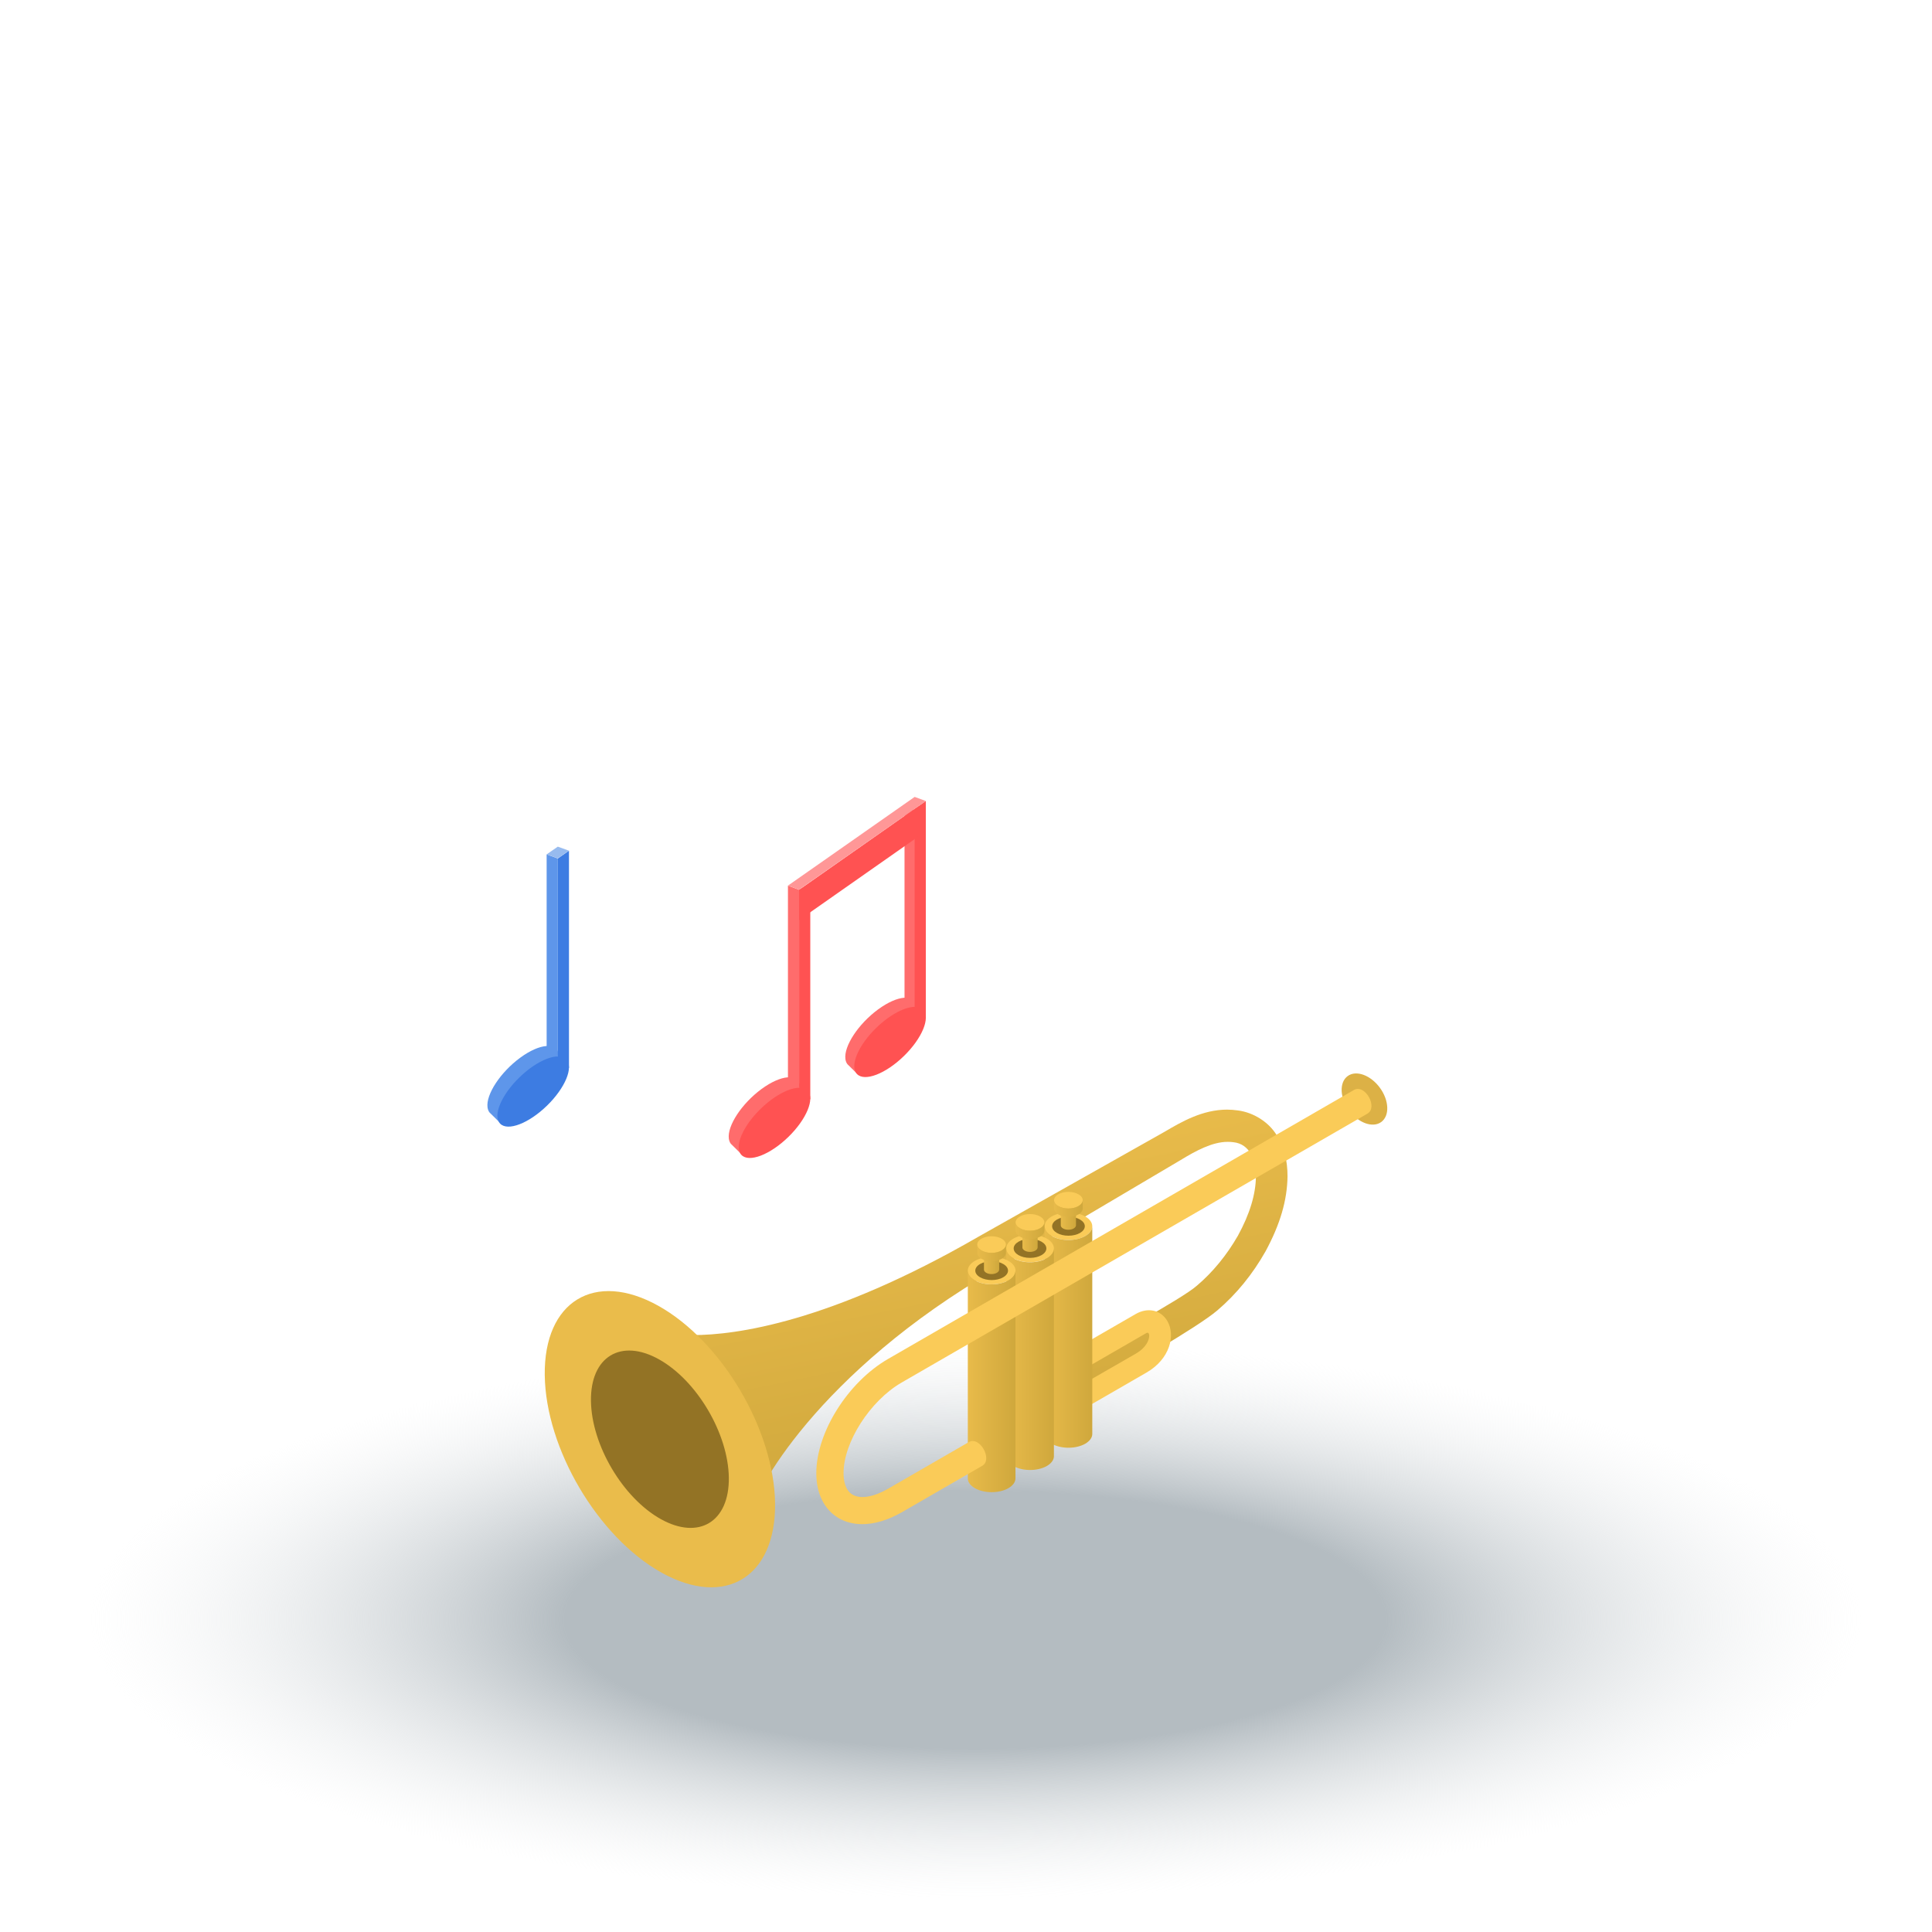 <?xml version="1.0" encoding="utf-8"?>
<!-- Generator: Adobe Illustrator 25.4.1, SVG Export Plug-In . SVG Version: 6.00 Build 0)  -->
<svg version="1.1" id="Layer_1" xmlns="http://www.w3.org/2000/svg" xmlns:xlink="http://www.w3.org/1999/xlink" x="0px" y="0px"
	 viewBox="0 0 50 50" style="enable-background:new 0 0 50 50;" xml:space="preserve">
<style type="text/css">
	.st0{display:none;}
	.st1{display:inline;}
	.st2{fill:#344593;}
	.st3{fill:#3E54A3;}
	.st4{fill:#2E4490;}
	.st5{fill:#122571;}
	.st6{opacity:0.5;fill:#031F60;enable-background:new    ;}
	.st7{fill:#BBDFFF;}
	.st8{fill:#FDB724;}
	.st9{fill:#E7478D;}
	.st10{fill:#BF2878;}
	.st11{fill:#27DEBF;}
	.st12{fill:#1BBC9D;}
	.st13{fill:#A33D64;}
	.st14{fill:#82294D;}
	.st15{fill:#0A4A80;}
	.st16{fill:#F1FCFF;}
	.st17{fill:#D6E6FF;}
	.st18{fill:#CEF3FF;}
	.st19{fill:#606060;}
	.st20{enable-background:new    ;}
	.st21{fill:#F19729;}
	.st22{fill:#FCB040;}
	.st23{fill:#FFCB49;}
	.st24{fill:#2E5677;}
	.st25{fill:#FF51CE;}
	.st26{fill:#EDE6A0;}
	.st27{fill:#FFF7B0;}
	.st28{fill:url(#SVGID_1_);}
	.st29{fill:url(#SVGID_00000078763509015923968210000007239305801143282841_);}
	.st30{fill:#DCB146;}
	.st31{fill:url(#SVGID_00000170958165260697936400000004910149623896338093_);}
	.st32{fill:#EABC4B;}
	.st33{fill:#937325;}
	.st34{fill:#FACB58;}
	.st35{fill:url(#Cylinder_body_00000013882014435628031720000000358910105394076064_);}
	.st36{fill:url(#Cylinder_body_00000121252603062302123260000001918090481365713563_);}
	.st37{fill:url(#Cylinder_body_00000032650700142540285490000001500830899710817667_);}
	.st38{fill:url(#Cylinder_body_00000042013939706801445620000003450773983054009020_);}
	.st39{fill:url(#Cylinder_body_00000168830473801669941900000011653139904685847706_);}
	.st40{fill:url(#Cylinder_body_00000174590118674009116930000008269356502054196126_);}
	.st41{fill:url(#Cylinder_body_00000130609762254069503760000007479048170342864303_);}
	.st42{fill:url(#Cylinder_body_00000021814356608426174450000007841528267036216964_);}
	.st43{fill:url(#Cylinder_body_00000099646116710018683060000001444599606777729429_);}
	.st44{fill:#FF6C6C;}
	.st45{fill:#FF5252;}
	.st46{fill:#FF9797;}
	.st47{fill:#5E96EA;}
	.st48{fill:#3D7CE2;}
	.st49{fill:#97BBEF;}
</style>
<g id="Example" class="st0">
	<g class="st1">
		<g id="XMLID_4903_">
			<path id="XMLID_4905_" class="st2" d="M45.3,33.2v-4.6l0,0c0-0.9-0.6-1.8-1.7-2.4c-2.3-1.3-6-1.3-8.4,0c-1.2,0.7-1.7,1.6-1.7,2.4
				l0,0v4.5c0,0.9,0.6,1.8,1.7,2.4c2.3,1.3,6,1.3,8.4,0C44.8,34.9,45.3,34.1,45.3,33.2L45.3,33.2L45.3,33.2L45.3,33.2z"/>
			<path id="XMLID_4904_" class="st2" d="M45.3,33.2v-4.6l0,0c0-0.9-0.6-1.8-1.7-2.4c-2.3-1.3-6-1.3-8.4,0c-1.2,0.7-1.7,1.6-1.7,2.4
				l0,0v4.5c0,0.9,0.6,1.8,1.7,2.4c2.3,1.3,6,1.3,8.4,0C44.8,34.9,45.3,34.1,45.3,33.2L45.3,33.2L45.3,33.2L45.3,33.2z"/>
		</g>
		<polygon id="XMLID_4900_" class="st3" points="39.4,23 29.7,28.6 39.4,34.2 49.2,28.6 		"/>
		<path id="XMLID_4899_" class="st4" d="M44.3,31.4l-4.8-2.7c-0.1,0-0.2,0-0.2,0.1s0,0.2,0.1,0.2l4.6,2.6L44.3,31.4z"/>
		<polygon id="XMLID_4896_" class="st5" points="29.7,28.6 29.7,29 39.4,34.6 39.4,34.2 		"/>
		<polygon id="XMLID_4883_" class="st4" points="49.2,28.6 49.2,29 39.4,34.6 39.4,34.2 		"/>
		<polygon id="XMLID_4876_" class="st6" points="33.5,31.2 39.4,35.2 45.3,31.2 39.4,34.6 		"/>
		<g id="XMLID_4823_">
			<path id="XMLID_4835_" class="st7" d="M44.7,36.2c-0.1,0-0.2-0.1-0.2-0.2v-4c0-0.2-0.1-0.4-0.3-0.4l-4.9-2.8
				c-0.1,0-0.1-0.2-0.1-0.2c0-0.1,0.2-0.1,0.2-0.1l4.9,2.8c0.3,0.2,0.4,0.4,0.4,0.7v4C44.8,36.1,44.7,36.2,44.7,36.2z"/>
		</g>
		<path class="st8" d="M45.3,39.3L45,36.6c0.1-0.1,0.1-0.2,0-0.2l0,0l0,0l0,0v-0.1l0,0l0,0l0,0c0-0.2-0.2-0.4-0.4-0.4c0,0,0,0-0.1,0
			l0,0l0,0c0,0,0,0-0.1,0c0,0,0,0-0.1,0c0,0,0,0-0.1,0c0,0,0,0,0,0.1l0,0v0.1c0,0.1,0,0.2,0.1,0.3l0,0c-0.1,0.1,0,0.2,0,0.2L44,39.3
			c0,0.1,0.1,0.2,0.3,0.3l0,0h0.1l0,0c0.1,0,0.2,0.1,0.3,0.1l0,0l0,0l0,0l0,0l0,0c0.1,0,0.2,0,0.3-0.1l0,0h0.1l0,0
			C45.3,39.5,45.3,39.4,45.3,39.3z"/>
	</g>
	<g id="XMLID_3738_" class="st1">
		<path id="XMLID_4404_" class="st9" d="M12.4,36.1c1.1-0.8,1.8-2.7,1.7-4c-0.1-1.4-1.2-2-1.7-2.3l0,0c-1.1-0.6-2.8-0.6-3.9,0l0,0
			C8,30.1,7,30.7,6.8,32.1c-0.1,1.3,0.6,3.2,1.7,4l0,0c0.1,0,0.1,0.1,0.2,0.1c1,0.6,2.6,0.6,3.6,0l0,0
			C12.3,36.2,12.4,36.1,12.4,36.1L12.4,36.1z"/>
		<path id="XMLID_4395_" class="st10" d="M9.9,30.8c-0.3,0.2-0.3,0.4,0,0.6s0.8,0.2,1.1,0s0.3-0.4,0-0.6
			C10.7,30.6,10.2,30.6,9.9,30.8z"/>
		<g id="XMLID_4426_">
			<path id="XMLID_2198_" class="st11" d="M10.5,31.2c0,0-0.9,0-1.4-0.7s0-1.9,0-1.9s1.1,0.1,1.7,1C11.2,30.4,10.5,31.2,10.5,31.2z"
				/>
			<path id="XMLID_4431_" class="st12" d="M9,30.5c0.5,0.7,1.4,0.7,1.4,0.7C10.3,29.6,9,28.6,9,28.6S8.5,29.8,9,30.5z"/>
		</g>
		<path id="XMLID_4403_" class="st13" d="M10.5,31.2c0,0,0-1.3,0.7-1.9s1.2-0.6,1.2-0.6c0.4,0,0.9,0.4,0.7,0.4c0,0-0.9,0-1.5,0.5
			s-0.9,1.5-0.9,1.6c0,0,0,0.1-0.1,0.1C10.5,31.3,10.5,31.2,10.5,31.2z"/>
		<path id="XMLID_4496_" class="st14" d="M12.4,28.7c-0.1,0-0.1,0.1,0.2,0.3c0.2,0.1,0.4,0.2,0.5,0.2l0,0
			C13.3,29,12.8,28.7,12.4,28.7z"/>
	</g>
	<g class="st1">
		<g>
			<path class="st15" d="M26,28.8L26,28.8c-1,0.6-1.9,1-2.8,1.2l0,0c0,0,0,0-0.1,0l-0.5,0.2h-0.1c-0.1,0-0.2,0.1-0.3,0.1h-0.1
				c-0.1,0-0.2,0.1-0.2,0.1h-0.1c-0.5,0.2-0.9,0.4-1.4,0.7c-0.1,0.1-0.2,0.1-0.3,0.2L20,31.4c-0.4,0.3-2,1.5-2.9,2.5l-0.6,0.6
				L16,34.6c-1,0.2-2,0.5-3,1.1c-0.1,0.1-0.2,0.1-0.3,0.2c-0.3,0.2-0.5,0.3-0.8,0.5l0,0l-0.1,0.1c-0.1,0.1-0.2,0.1-0.3,0.2l0,0l0,0
				c-0.4,0.3-0.9,0.7-1.3,1.1c-0.1,0.1-0.2,0.2-0.3,0.3c-0.3,0.3-0.7,0.6-1,0.9H8.8c-0.3,0.3-0.7,0.5-1,0.8
				c-0.2,0.2-0.5,0.3-0.7,0.5H7l13.7,8.3h0.1c0.8-0.5,1.7-1.2,2.5-1.9c0.5-0.5,1.1-0.9,1.7-1.4c1.2-0.9,2.3-1.5,3.2-1.8
				c0.7-0.3,1.4-0.5,2.1-0.6l0.5-0.6c0.7-0.7,1.5-1.3,2.4-1.8c1.5-1,3.2-1.8,4.9-2.5c0.6-0.2,1.2-0.5,1.6-0.7l0.2-0.1L26,28.8z"/>
			<g>
				<g>
					<g>
						<path class="st16" d="M39.1,36.7c-0.5,0.3-0.7,0.4-1.2,0.6c-0.3,0.1-0.5,0.2-0.8,0.3c-0.2,0.1-0.3,0.1-0.5,0.1
							c-0.7,0.2-1.4,0.4-2,0.8c-0.2,0.1-0.4,0.2-0.6,0.3c-1.3,0.8-2.6,2-3.9,3.5l-2.5-1.5l-11-6.7c1.3-1.5,2.6-2.7,3.9-3.5
							c0.2-0.1,0.4-0.2,0.6-0.3c0.7-0.4,1.4-0.6,2-0.8c0.2,0,0.3-0.1,0.5-0.1c0.3-0.1,0.5-0.2,0.8-0.3c0.5-0.2,0.7-0.3,1.2-0.6
							L39.1,36.7z"/>
						<g>
							<path class="st16" d="M30.1,42.3c-1.3,0.1-2.6,0.5-3.9,1.3c-0.2,0.1-0.4,0.2-0.6,0.4c-0.7,0.5-1.4,1-2,1.7
								c-0.2,0.2-0.3,0.3-0.5,0.4c-0.3,0.3-0.6,0.5-0.9,0.7c-0.5,0.4-0.8,0.6-1.3,0.9L7.5,39.5C8,39.2,8.3,39,8.8,38.6
								c0.3-0.2,0.6-0.5,0.9-0.7c0.2-0.1,0.3-0.3,0.5-0.4c0.7-0.6,1.4-1.2,2-1.7c0.2-0.1,0.4-0.3,0.6-0.4c1.3-0.8,2.6-1.2,3.9-1.3
								l11,6.7L30.1,42.3z"/>
						</g>
					</g>
					<polygon class="st17" points="7.5,39.5 7.3,40.3 20.7,48.5 20.9,47.7 					"/>
					<path class="st18" d="M39.4,37.1c-0.9,0.6-1.8,1-2.7,1.2c0,0,0,0-0.1,0s-0.2,0-0.3,0.1c-0.1,0-0.2,0.1-0.3,0.1
						s-0.2,0.1-0.3,0.1c-0.6,0.2-1.2,0.5-1.8,0.9c-0.1,0.1-0.2,0.1-0.3,0.2c-1,0.7-2,1.5-3,2.5L30,42.8l-0.6,0.1c-1,0.2-2,0.5-3,1.1
						c-0.1,0.1-0.2,0.1-0.3,0.2c-0.3,0.2-0.5,0.3-0.8,0.5c-0.6,0.4-1.1,0.9-1.7,1.4c-0.1,0.1-0.2,0.2-0.3,0.3
						c-0.9,0.9-1.8,1.6-2.7,2.2l0.2-0.8c0.5-0.3,0.8-0.5,1.3-0.9c0.3-0.2,0.6-0.5,0.9-0.7c0.2-0.1,0.3-0.3,0.5-0.4
						c0.7-0.6,1.4-1.2,2-1.7c0.2-0.1,0.4-0.3,0.6-0.4c1.3-0.8,2.6-1.2,3.9-1.3c1.3-1.5,2.6-2.7,3.9-3.5c0.2-0.1,0.4-0.2,0.6-0.3
						c0.7-0.4,1.4-0.6,2-0.8c0.2,0,0.3-0.1,0.5-0.1c0.3-0.1,0.5-0.2,0.8-0.3c0.5-0.2,0.7-0.3,1.2-0.6L39.4,37.1z"/>
				</g>
			</g>
			<g>
				<path class="st19" d="M17.8,34.6C17.9,34.6,17.9,34.6,17.8,34.6c1.2-1.4,2.5-2.5,3.7-3.2c0.2-0.1,0.4-0.2,0.5-0.3
					c0.7-0.3,1.3-0.6,2-0.8c0.2,0,0.3-0.1,0.5-0.1c0.3-0.1,0.5-0.2,0.8-0.3c0.4-0.2,0.7-0.3,1.1-0.5c0,0,0,0,0-0.1s0,0-0.1,0
					c-0.4,0.2-0.6,0.3-1,0.5c-0.3,0.1-0.5,0.2-0.8,0.3c-0.2,0.1-0.3,0.1-0.5,0.1c-0.7,0.2-1.3,0.4-2,0.8c-0.2,0.1-0.4,0.2-0.6,0.3
					C20.3,32.1,19,33.2,17.8,34.6C17.8,34.5,17.8,34.6,17.8,34.6L17.8,34.6z"/>
				<path class="st19" d="M25.4,30.6c-0.2,0.1-0.3,0.1-0.5,0.1c-0.7,0.2-1.3,0.4-2,0.8c-0.2,0.1-0.4,0.2-0.6,0.3
					c-1.2,0.7-2.5,1.8-3.7,3.2v0.1l0,0l0,0c1.2-1.4,2.5-2.5,3.7-3.2c0.2-0.1,0.4-0.2,0.6-0.3c0.7-0.4,1.3-0.6,2-0.8
					C25.1,30.8,25.3,30.7,25.4,30.6c0.3,0,0.6-0.1,0.8-0.2c0.4-0.2,0.6-0.3,1-0.5c0,0,0,0,0-0.1c0,0,0,0-0.1,0
					c-0.4,0.2-0.6,0.3-1,0.5C25.9,30.4,25.7,30.5,25.4,30.6z"/>
				<path class="st19" d="M26.2,31.1c-0.2,0.1-0.3,0.1-0.5,0.1c-0.7,0.2-1.3,0.4-2,0.8c-0.2,0.1-0.4,0.2-0.6,0.3
					c-1.2,0.7-2.5,1.8-3.7,3.2v0.1l0,0l0,0c1.2-1.4,2.5-2.5,3.7-3.2c0.2-0.1,0.4-0.2,0.6-0.3c0.7-0.4,1.4-0.6,2-0.8
					C25.9,31.3,26.1,31.2,26.2,31.1c0.3,0,0.6-0.1,0.8-0.2c0.4-0.2,0.6-0.3,1-0.5c0,0,0,0,0-0.1c0,0,0,0-0.1,0
					c-0.4,0.2-0.6,0.3-1,0.5C26.8,30.9,26.5,31,26.2,31.1z"/>
				<path class="st19" d="M27.1,31.5c-0.2,0.1-0.3,0.1-0.5,0.1c-0.7,0.2-1.3,0.4-2,0.8c-0.2,0.1-0.4,0.2-0.6,0.3
					c-1.2,0.7-2.5,1.8-3.7,3.2V36l0,0l0,0c1.2-1.4,2.5-2.5,3.7-3.2c0.2-0.1,0.4-0.2,0.6-0.3c0.7-0.4,1.4-0.6,2-0.8
					C26.7,31.7,26.9,31.7,27.1,31.5c0.3,0,0.6-0.1,0.8-0.2c0.4-0.2,0.6-0.3,1-0.5c0,0,0,0,0-0.1c0,0,0,0-0.1,0
					c-0.4,0.2-0.6,0.3-1,0.5C27.6,31.4,27.3,31.5,27.1,31.5z"/>
				<path class="st19" d="M27.9,32c-0.2,0.1-0.3,0.1-0.5,0.1c-0.7,0.2-1.4,0.4-2,0.8c-0.2,0.1-0.4,0.2-0.6,0.3
					c-1.2,0.7-2.5,1.9-3.7,3.2v0.1l0,0l0,0c1.2-1.4,2.5-2.5,3.7-3.2c0.2-0.1,0.4-0.2,0.6-0.3c0.7-0.4,1.4-0.6,2-0.8
					C27.6,32.2,27.8,32.2,27.9,32c0.3,0,0.6-0.1,0.8-0.2c0.4-0.2,0.6-0.3,1-0.5c0,0,0,0,0-0.1c0,0,0,0-0.1,0c-0.4,0.2-0.6,0.3-1,0.5
					C28.4,31.8,28.1,31.9,27.9,32z"/>
				<path class="st19" d="M28.7,32.5c-0.2,0.1-0.3,0.1-0.5,0.1c-0.7,0.2-1.4,0.4-2,0.8c-0.2,0.1-0.4,0.2-0.6,0.3
					c-1.2,0.7-2.5,1.9-3.7,3.2V37l0,0l0,0c1.2-1.4,2.5-2.5,3.7-3.2c0.2-0.1,0.4-0.2,0.6-0.3c0.7-0.4,1.4-0.6,2-0.8
					C28.4,32.7,28.6,32.6,28.7,32.5c0.3,0,0.6-0.1,0.8-0.2c0.4-0.2,0.6-0.3,1-0.5c0,0,0,0,0-0.1c0,0,0,0-0.1,0
					c-0.3,0.2-0.6,0.3-0.9,0.5C29.2,32.3,29,32.4,28.7,32.5z"/>
				<path class="st19" d="M29.6,33c-0.2,0.1-0.3,0.1-0.5,0.1c-0.7,0.2-1.4,0.4-2.1,0.8c-0.2,0.1-0.4,0.2-0.6,0.3
					c-1.2,0.7-2.5,1.9-3.8,3.3v0.1l0,0l0,0c1.2-1.4,2.5-2.5,3.7-3.2c0.2-0.1,0.4-0.2,0.6-0.3c0.7-0.4,1.4-0.6,2-0.8
					C29.2,33.2,29.4,33.1,29.6,33c0.3,0,0.6-0.1,0.8-0.2c0.4-0.2,0.6-0.3,0.9-0.5c0,0,0,0,0-0.1c0,0,0,0-0.1,0
					c-0.3,0.2-0.5,0.3-0.9,0.4C30.1,32.8,29.8,32.9,29.6,33z"/>
				<path class="st19" d="M30.4,33.5c-0.2,0.1-0.3,0.1-0.5,0.1c-0.7,0.2-1.4,0.4-2.1,0.8c-0.2,0.1-0.4,0.2-0.6,0.3
					c-1.2,0.7-2.5,1.9-3.8,3.3v0.1l0,0l0,0c1.2-1.4,2.5-2.5,3.7-3.2c0.2-0.1,0.4-0.2,0.6-0.3c0.7-0.4,1.4-0.6,2-0.8
					C30.1,33.7,30.2,33.6,30.4,33.5c0.3,0,0.5-0.1,0.8-0.2c0.4-0.2,0.6-0.3,0.9-0.4c0,0,0,0,0-0.1c0,0,0,0-0.1,0
					c-0.3,0.2-0.5,0.3-0.9,0.4C30.9,33.3,30.6,33.4,30.4,33.5z"/>
				<path class="st19" d="M31.2,33.9C31,34,30.9,34,30.7,34.1c-0.7,0.2-1.4,0.4-2.1,0.8c-0.2,0.1-0.4,0.2-0.6,0.3
					c-1.2,0.7-2.5,1.9-3.8,3.3v0.1l0,0l0,0c1.2-1.4,2.5-2.5,3.8-3.3c0.2-0.1,0.4-0.2,0.6-0.3c0.7-0.4,1.4-0.6,2-0.8
					C30.9,34.1,31.1,34.1,31.2,33.9c0.3,0,0.5-0.1,0.8-0.2c0.4-0.2,0.6-0.2,0.9-0.4c0,0,0,0,0-0.1c0,0,0,0-0.1,0
					c-0.3,0.2-0.5,0.3-0.9,0.4C31.7,33.8,31.5,33.9,31.2,33.9z"/>
				<path class="st19" d="M32,34.4c-0.2,0.1-0.3,0.1-0.5,0.1c-0.7,0.2-1.4,0.4-2.1,0.8c-0.2,0.1-0.4,0.2-0.6,0.3
					c-1.2,0.7-2.6,1.9-3.8,3.3V39l0,0l0,0c1.2-1.4,2.5-2.5,3.8-3.3c0.2-0.1,0.4-0.2,0.6-0.3c0.7-0.4,1.4-0.6,2-0.8
					C31.7,34.6,31.9,34.6,32,34.4c0.3,0,0.5-0.1,0.8-0.2c0.4-0.2,0.6-0.2,0.9-0.4c0,0,0,0,0-0.1c0,0,0,0-0.1,0
					c-0.3,0.2-0.5,0.3-0.9,0.4C32.6,34.2,32.3,34.3,32,34.4z"/>
				<path class="st19" d="M32.9,34.9C32.7,35,32.6,35,32.4,35c-0.7,0.2-1.4,0.4-2.1,0.8c-0.2,0.1-0.4,0.2-0.6,0.3
					c-1.2,0.8-2.6,1.9-3.8,3.3v0.1l0,0l0,0c1.2-1.4,2.5-2.5,3.8-3.3c0.2-0.1,0.4-0.2,0.6-0.3c0.7-0.4,1.4-0.6,2.1-0.8
					C32.6,35.1,32.7,35,32.9,34.9c0.3,0,0.5-0.1,0.8-0.2c0.3-0.1,0.6-0.2,0.9-0.4c0,0,0,0,0-0.1c0,0,0,0-0.1,0
					c-0.3,0.2-0.5,0.3-0.8,0.4C33.4,34.7,33.1,34.8,32.9,34.9z"/>
				<path class="st19" d="M33.7,35.4c-0.2,0.1-0.3,0.1-0.5,0.1c-0.7,0.2-1.4,0.4-2.1,0.8c-0.2,0.1-0.4,0.2-0.6,0.3
					c-1.2,0.8-2.6,1.9-3.8,3.3V40l0,0l0,0c1.2-1.4,2.6-2.5,3.8-3.3c0.2-0.1,0.4-0.2,0.6-0.3c0.7-0.4,1.4-0.6,2.1-0.8
					C33.4,35.6,33.6,35.5,33.7,35.4c0.3,0,0.5-0.1,0.8-0.2c0.3-0.1,0.5-0.2,0.8-0.4c0,0,0,0,0-0.1c0,0,0,0-0.1,0
					c-0.3,0.2-0.5,0.3-0.8,0.4C34.2,35.2,34,35.3,33.7,35.4z"/>
				<path class="st19" d="M34.5,35.8c-0.2,0.1-0.3,0.1-0.5,0.1c-0.7,0.2-1.4,0.4-2.1,0.8c-0.2,0.1-0.4,0.2-0.6,0.3
					c-1.3,0.8-2.6,1.9-3.8,3.3v0.1l0,0l0,0c1.2-1.4,2.6-2.6,3.8-3.3c0.2-0.1,0.4-0.2,0.6-0.3c0.7-0.4,1.4-0.6,2.1-0.8
					C34.2,36,34.4,36,34.5,35.8c0.3,0,0.5-0.1,0.8-0.2c0.3-0.1,0.5-0.2,0.8-0.4c0,0,0,0,0-0.1c0,0,0,0-0.1,0
					c-0.3,0.2-0.5,0.2-0.8,0.4C35,35.7,34.8,35.8,34.5,35.8z"/>
				<path class="st19" d="M35.4,36.3c-0.2,0.1-0.3,0.1-0.5,0.1c-0.7,0.2-1.4,0.4-2.1,0.8c-0.2,0.1-0.4,0.2-0.6,0.3
					c-1.3,0.8-2.6,1.9-3.8,3.3v0.1l0,0l0,0c1.3-1.4,2.6-2.6,3.8-3.3c0.2-0.1,0.4-0.2,0.6-0.3c0.7-0.4,1.4-0.6,2.1-0.8
					C35.1,36.5,35.2,36.5,35.4,36.3c0.3,0,0.5-0.1,0.8-0.2c0.3-0.1,0.5-0.2,0.8-0.4c0,0,0,0,0-0.1c0,0,0,0-0.1,0
					c-0.2,0.1-0.4,0.2-0.8,0.4C35.9,36.2,35.6,36.2,35.4,36.3z"/>
				<path class="st19" d="M37.7,36.2c-0.3,0.1-0.5,0.2-0.8,0.4c-0.3,0.1-0.5,0.2-0.8,0.3C35.9,37,35.8,37,35.6,37
					c-0.7,0.2-1.4,0.4-2.1,0.8c-0.2,0.1-0.4,0.2-0.6,0.3c-1.3,0.8-2.6,1.9-3.9,3.3v0.1l0,0l0,0c1.3-1.4,2.6-2.6,3.8-3.3
					c0.2-0.1,0.4-0.2,0.6-0.3c0.7-0.4,1.4-0.6,2.1-0.8c0.2,0,0.3-0.1,0.5-0.1c0.2-0.1,0.5-0.2,0.8-0.3
					C37.3,36.5,37.5,36.4,37.7,36.2C37.8,36.3,37.8,36.2,37.7,36.2C37.8,36.2,37.7,36.2,37.7,36.2z"/>
				<path class="st19" d="M10.6,38.6c0.2-0.1,0.3-0.3,0.5-0.4c0.7-0.6,1.3-1.2,2-1.7c0.2-0.1,0.4-0.2,0.6-0.4
					c1.2-0.7,2.5-1.2,3.7-1.3c0,0,0,0,0-0.1c0,0,0,0-0.1,0c-1.2,0.1-2.5,0.5-3.7,1.3c-0.2,0.1-0.4,0.2-0.6,0.4c-0.7,0.5-1.4,1-2,1.7
					C10.9,38.3,10.7,38.4,10.6,38.6c-0.4,0.2-0.7,0.4-0.9,0.7c-0.4,0.3-0.7,0.5-1,0.7c0,0,0,0,0,0.1l0,0l0,0c0.3-0.2,0.6-0.4,1-0.7
					S10.3,38.9,10.6,38.6z"/>
				<path class="st19" d="M11.5,39.1c0.2-0.1,0.3-0.3,0.5-0.4c0.7-0.6,1.3-1.2,2-1.7c0.2-0.1,0.4-0.2,0.6-0.4
					c1.2-0.7,2.5-1.2,3.7-1.2c0,0,0,0,0-0.1c0,0,0-0.1-0.1,0c-1.2,0.1-2.5,0.5-3.7,1.3c-0.2,0.1-0.4,0.2-0.6,0.4
					c-0.7,0.5-1.4,1-2,1.7C11.7,38.8,11.6,38.9,11.5,39.1c-0.4,0.2-0.7,0.4-0.9,0.7c-0.4,0.3-0.7,0.5-1,0.7c0,0,0,0,0,0.1l0,0l0,0
					c0.3-0.2,0.6-0.4,1-0.7C10.9,39.6,11.2,39.4,11.5,39.1z"/>
				<path class="st19" d="M12.3,39.6c0.2-0.1,0.3-0.3,0.5-0.4c0.7-0.6,1.3-1.2,2-1.7c0.2-0.1,0.4-0.3,0.6-0.4
					c1.2-0.7,2.4-1.2,3.6-1.2c0,0,0,0,0-0.1s0,0-0.1,0c-1.2,0.1-2.5,0.5-3.7,1.3c-0.2,0.1-0.4,0.2-0.6,0.4c-0.7,0.5-1.4,1-2,1.7
					C12.5,39.2,12.4,39.4,12.3,39.6c-0.4,0.2-0.7,0.4-0.9,0.7c-0.4,0.3-0.7,0.5-1,0.7c0,0,0,0,0,0.1l0,0l0,0c0.3-0.2,0.6-0.4,1-0.7
					C11.7,40.1,12,39.9,12.3,39.6z"/>
				<path class="st19" d="M13.1,40.1c0.2-0.1,0.3-0.3,0.5-0.4c0.7-0.6,1.3-1.2,2-1.7c0.2-0.1,0.4-0.3,0.6-0.4
					c1.2-0.7,2.4-1.1,3.6-1.2c0,0,0,0,0-0.1c0,0,0,0-0.1,0c-1.2,0.1-2.4,0.5-3.6,1.3c-0.2,0.1-0.4,0.2-0.6,0.4c-0.7,0.5-1.4,1-2,1.7
					C13.3,39.7,13.2,39.9,13.1,40.1c-0.4,0.2-0.6,0.4-0.9,0.7c-0.4,0.3-0.7,0.5-1,0.7c0,0,0,0,0,0.1l0,0l0,0c0.3-0.2,0.6-0.4,1-0.7
					C12.5,40.6,12.8,40.4,13.1,40.1z"/>
				<path class="st19" d="M13.9,40.6c0.2-0.1,0.3-0.3,0.5-0.4c0.7-0.6,1.3-1.2,2-1.7c0.2-0.1,0.4-0.3,0.6-0.4
					c1.2-0.7,2.4-1.1,3.6-1.2c0,0,0,0,0-0.1c0,0,0,0-0.1,0c-1.2,0.1-2.4,0.5-3.6,1.3c-0.2,0.1-0.4,0.2-0.6,0.4c-0.7,0.5-1.4,1-2,1.7
					C14.2,40.2,14,40.4,13.9,40.6c-0.4,0.2-0.6,0.4-0.9,0.7c-0.4,0.3-0.7,0.5-1,0.7c0,0,0,0,0,0.1l0,0l0,0c0.3-0.2,0.6-0.4,1-0.7
					C13.3,41.1,13.6,40.8,13.9,40.6z"/>
				<path class="st19" d="M14.7,41.1c0.2-0.1,0.3-0.3,0.5-0.4c0.7-0.6,1.3-1.2,2-1.7c0.2-0.1,0.4-0.3,0.6-0.4
					c1.2-0.7,2.4-1.1,3.5-1.2c0,0,0,0,0-0.1c0,0,0,0-0.1,0c-1.2,0.1-2.4,0.6-3.6,1.3c-0.2,0.1-0.4,0.2-0.6,0.4c-0.7,0.5-1.4,1-2,1.7
					C15,40.7,14.8,40.8,14.7,41.1c-0.4,0.2-0.6,0.4-0.9,0.7c-0.4,0.3-0.7,0.5-1,0.7c0,0,0,0,0,0.1l0,0l0,0c0.3-0.2,0.6-0.4,1-0.7
					S14.4,41.3,14.7,41.1z"/>
				<path class="st19" d="M15.6,41.5c0.2-0.1,0.3-0.3,0.5-0.4c0.7-0.6,1.3-1.2,2-1.7c0.2-0.1,0.4-0.3,0.6-0.4
					c1.1-0.7,2.4-1.1,3.5-1.2c0,0,0,0,0-0.1s0,0-0.1,0c-1.2,0.1-2.4,0.6-3.5,1.3c-0.2,0.1-0.4,0.2-0.6,0.4c-0.7,0.5-1.4,1-2,1.7
					C15.8,41.2,15.6,41.3,15.6,41.5c-0.4,0.2-0.6,0.4-0.9,0.7c-0.4,0.3-0.7,0.5-1,0.7c0,0,0,0,0,0.1l0,0l0,0c0.3-0.2,0.6-0.4,1-0.7
					C15,42.1,15.3,41.8,15.6,41.5z"/>
				<path class="st19" d="M16.4,42c0.2-0.1,0.3-0.3,0.5-0.4c0.7-0.6,1.3-1.2,2-1.7c0.2-0.1,0.4-0.3,0.6-0.4c1.1-0.7,2.3-1.1,3.5-1.2
					c0,0,0,0,0-0.1s0,0-0.1,0c-1.2,0.1-2.4,0.6-3.5,1.3c-0.2,0.1-0.4,0.2-0.6,0.4c-0.7,0.5-1.4,1-2.1,1.7
					C16.6,41.7,16.5,41.8,16.4,42c-0.4,0.2-0.6,0.4-0.9,0.7c-0.4,0.3-0.7,0.5-1,0.7c0,0,0,0,0,0.1l0,0l0,0c0.3-0.2,0.6-0.4,1.1-0.7
					C15.8,42.5,16.1,42.3,16.4,42z"/>
				<path class="st19" d="M17.2,42.5c0.2-0.1,0.3-0.3,0.5-0.4c0.7-0.6,1.4-1.2,2-1.7c0.2-0.1,0.4-0.3,0.6-0.4
					c1.1-0.7,2.3-1.1,3.4-1.2c0,0,0,0,0-0.1s0,0-0.1,0c-1.1,0.1-2.3,0.6-3.5,1.3c-0.2,0.1-0.4,0.2-0.6,0.4c-0.7,0.5-1.4,1-2.1,1.7
					C17.4,42.2,17.3,42.3,17.2,42.5c-0.4,0.2-0.6,0.4-0.9,0.6c-0.4,0.3-0.7,0.5-1.1,0.7c0,0,0,0,0,0.1l0,0l0,0
					c0.3-0.2,0.6-0.4,1.1-0.8C16.6,43,16.9,42.8,17.2,42.5z"/>
				<path class="st19" d="M18,43c0.2-0.1,0.3-0.3,0.5-0.4c0.7-0.6,1.4-1.2,2-1.7c0.2-0.1,0.4-0.3,0.6-0.4c1.1-0.7,2.3-1.1,3.4-1.2
					c0,0,0,0,0-0.1s0,0-0.1,0c-1.1,0.1-2.3,0.6-3.5,1.3c-0.2,0.1-0.4,0.2-0.6,0.4c-0.7,0.5-1.4,1.1-2.1,1.7
					C18.3,42.6,18.1,42.8,18,43c-0.4,0.2-0.6,0.4-0.9,0.6c-0.4,0.3-0.7,0.6-1.1,0.8c0,0,0,0,0,0.1l0,0l0,0c0.3-0.2,0.7-0.4,1.1-0.8
					C17.4,43.5,17.7,43.3,18,43z"/>
				<path class="st19" d="M18.8,43.5c0.2-0.1,0.3-0.3,0.5-0.4c0.7-0.6,1.4-1.2,2-1.7c0.2-0.1,0.4-0.3,0.6-0.4
					c1.1-0.7,2.3-1.1,3.4-1.2c0,0,0,0,0-0.1c0,0,0,0-0.1,0c-1.1,0.1-2.3,0.6-3.4,1.3c-0.2,0.1-0.4,0.2-0.6,0.4
					c-0.7,0.5-1.4,1.1-2.1,1.7C19.1,43.1,18.9,43.3,18.8,43.5c-0.4,0.2-0.6,0.4-0.9,0.6c-0.4,0.3-0.7,0.6-1.1,0.8c0,0,0,0,0,0.1l0,0
					l0,0c0.3-0.2,0.7-0.4,1.1-0.8C18.3,44,18.5,43.7,18.8,43.5z"/>
				<path class="st19" d="M19.6,44c0.2-0.1,0.3-0.3,0.5-0.4c0.7-0.6,1.4-1.2,2.1-1.7c0.2-0.1,0.4-0.3,0.6-0.4
					c1.1-0.7,2.3-1.1,3.4-1.2c0,0,0,0,0-0.1c0,0,0,0-0.1,0c-1.1,0.2-2.3,0.6-3.4,1.3c-0.2,0.1-0.4,0.2-0.6,0.4
					c-0.7,0.5-1.4,1.1-2.1,1.7C19.9,43.6,19.7,43.8,19.6,44c-0.4,0.2-0.6,0.4-0.9,0.6c-0.4,0.3-0.8,0.6-1.1,0.8c0,0,0,0,0,0.1l0,0
					l0,0c0.3-0.2,0.7-0.4,1.1-0.8C19.1,44.5,19.4,44.2,19.6,44z"/>
				<path class="st19" d="M20.5,44.5c0.2-0.1,0.3-0.3,0.5-0.4c0.7-0.6,1.4-1.2,2.1-1.7c0.2-0.1,0.4-0.3,0.6-0.4
					c1.1-0.7,2.2-1.1,3.3-1.2c0,0,0,0,0-0.1c0,0,0,0-0.1,0c-1.1,0.2-2.3,0.6-3.4,1.3c-0.2,0.1-0.4,0.2-0.6,0.4
					c-0.7,0.5-1.4,1.1-2.1,1.7C20.7,44.1,20.5,44.2,20.5,44.5c-0.4,0.2-0.6,0.4-0.9,0.6c-0.4,0.3-0.8,0.6-1.1,0.8c0,0,0,0,0,0.1l0,0
					l0,0c0.3-0.2,0.7-0.4,1.1-0.8C19.9,45,20.2,44.7,20.5,44.5z"/>
				<path class="st19" d="M21.3,44.9c0.2-0.1,0.3-0.3,0.5-0.4c0.7-0.7,1.4-1.2,2.1-1.7c0.2-0.1,0.4-0.3,0.6-0.4
					c1.1-0.6,2.2-1.1,3.3-1.2c0,0,0,0,0-0.1c0,0,0,0-0.1,0c-1.1,0.2-2.3,0.6-3.3,1.3c-0.2,0.1-0.4,0.2-0.6,0.4
					c-0.7,0.5-1.4,1.1-2.1,1.7C21.5,44.6,21.4,44.7,21.3,44.9c-0.4,0.2-0.6,0.4-0.9,0.6c-0.4,0.3-0.8,0.6-1.1,0.8c0,0,0,0,0,0.1l0,0
					l0,0c0.4-0.2,0.7-0.4,1.1-0.8C20.7,45.4,21,45.2,21.3,44.9z"/>
				<path class="st19" d="M25.2,42.8c-0.2,0.1-0.4,0.2-0.6,0.4c-0.7,0.5-1.4,1.1-2.1,1.7c-0.2,0.1-0.3,0.3-0.5,0.4
					c-0.3,0.3-0.6,0.5-0.9,0.7c-0.4,0.3-0.8,0.6-1.1,0.8c0,0,0,0,0,0.1l0,0l0,0c0.4-0.2,0.7-0.4,1.1-0.8c0.3-0.2,0.6-0.5,0.9-0.7
					c0.2-0.1,0.3-0.3,0.5-0.4c0.7-0.7,1.4-1.2,2.1-1.7C24.8,43.2,25,43,25.2,42.8c1.1-0.6,2.2-1,3.3-1.2c0,0,0,0,0-0.1
					c0,0,0,0-0.1,0C27.4,41.7,26.2,42.2,25.2,42.8z"/>
			</g>
		</g>
		<g>
			<g>
				<g>
					<g>
						<g class="st20">
							<g>
								<path class="st21" d="M29.1,41.9l-7.9-4.6l-0.1-0.1L29.1,41.9L29.1,41.9z"/>
							</g>
							<g>
								<path class="st22" d="M29.2,41.6c-0.1,0.1-0.1,0.1-0.1,0.2l-7.9-4.6l0.1-0.2L29.2,41.6z"/>
							</g>
							<g>
								<path class="st23" d="M29.4,41.5h-0.1c0,0-0.1,0-0.1,0.1l-8-4.6l0.2-0.1L29.4,41.5z"/>
							</g>
						</g>
					</g>
					<g>
						<polygon class="st24" points="30.3,42.2 30.3,42.3 30.3,42.3 30.3,42.3 30.2,42.3 30.3,42.3 						"/>
					</g>
					<path d="M30.3,42.2L30,42l0,0c0,0,0,0-0.1,0l-0.1,0.1l0,0L30.3,42.2C30.3,42.3,30.3,42.3,30.3,42.2
						C30.3,42.3,30.3,42.3,30.3,42.2z"/>
					<path class="st25" d="M21.7,37h-0.1l-0.1,0.1c0,0.1-0.1,0.1-0.1,0.2v0.1L21,37.1c0,0-0.1,0-0.1-0.1s0-0.1,0.1-0.2
						c0-0.1,0.1-0.1,0.1-0.1h0.1l0,0L21.7,37z"/>
					<path class="st26" d="M29.4,41.5L29.4,41.5L29.4,41.5z"/>
				</g>
				<path class="st27" d="M29.4,41.5L29.4,41.5L29.4,41.5c-0.1,0-0.2,0-0.2,0s0,0,0,0.1l0,0c0,0-0.1,0.1-0.1,0.2l0,0v0.1l0,0
					l0.8,0.3l0,0c0,0,0-0.1,0.1-0.1c0,0,0,0,0.1,0L29.4,41.5z"/>
			</g>
			
				<linearGradient id="SVGID_1_" gradientUnits="userSpaceOnUse" x1="21.773" y1="-2043.164" x2="21.593" y2="-2043.49" gradientTransform="matrix(1 0 0 -1 0 -2006)">
				<stop  offset="0" style="stop-color:#78ACED"/>
				<stop  offset="1" style="stop-color:#4F7BB3"/>
			</linearGradient>
			<path class="st28" d="M22.1,37.3L22.1,37.3L22.1,37.3L21.7,37l0,0l0,0h-0.1l0,0h-0.1c-0.1,0-0.1,0.1-0.1,0.1
				c0,0.1-0.1,0.1-0.1,0.2c0,0,0,0.1,0.1,0.1h0.1l0,0l0,0l0.3,0.2l0,0l0,0l0.1,0.1l0,0l0,0l0,0c0,0,0,0,0-0.1l0,0v-0.1l0,0l0.1-0.1
				l0,0C22,37.3,22,37.2,22.1,37.3L22.1,37.3L22.1,37.3L22.1,37.3L22.1,37.3z"/>
		</g>
	</g>
</g>
<radialGradient id="SVGID_00000163767718976323912900000002441038990907148703_" cx="-789.886" cy="-4082.841" r="15.902" gradientTransform="matrix(1.535 0 0 -0.482 1237.712 -1926.021)" gradientUnits="userSpaceOnUse">
	<stop  offset="0.435" style="stop-color:#B4BCC1"/>
	<stop  offset="0.94" style="stop-color:#ECEEEF;stop-opacity:0"/>
</radialGradient>
<ellipse style="fill:url(#SVGID_00000163767718976323912900000002441038990907148703_);" cx="25" cy="41.5" rx="24.4" ry="7.7"/>
<g id="Trumpet">
	<g>
		<path class="st30" d="M34.877,27.849c-0.22,0.162-0.205,0.559,0.034,0.886c0.241,0.327,0.613,0.463,0.835,0.303
			c0.222-0.162,0.205-0.559-0.034-0.886C35.471,27.823,35.097,27.687,34.877,27.849z"/>
	</g>
	
		<linearGradient id="SVGID_00000091695544766848771710000017975864081335517623_" gradientUnits="userSpaceOnUse" x1="-972.022" y1="12.132" x2="-969.902" y2="22.425" gradientTransform="matrix(-1 0 0 -1 -945.567 52)">
		<stop  offset="0" style="stop-color:#C9A339"/>
		<stop  offset="1" style="stop-color:#EABC4B"/>
	</linearGradient>
	<path style="fill:url(#SVGID_00000091695544766848771710000017975864081335517623_);" d="M26.539,36.934
		c0.055,0,0.107-0.015,0.156-0.043l2.227-1.367c0.081-0.045,2.05-1.155,2.586-1.614c0.487-0.416,0.907-0.929,1.245-1.527
		c0.378-0.7,0.559-1.317,0.568-1.939c0-0.423-0.092-0.771-0.28-1.065c-0.203-0.337-0.598-0.589-1.004-0.641
		c-0.094-0.013-0.188-0.021-0.278-0.021c-0.643,0-1.185,0.318-1.621,0.574l-4.825,2.72c-3.83,2.21-6.267,2.541-7.381,2.541
		c-0.818,0-1.23-0.179-1.307-0.297c-0.019-0.028-0.049-0.041-0.079-0.041c-0.017,0-0.034,0.004-0.049,0.013
		c-0.043,0.026-0.056,0.083-0.032,0.126l2.818,4.855c0.017,0.03,0.049,0.047,0.081,0.047c0.008,0,0.015,0,0.024-0.002
		c0.039-0.009,0.07-0.047,0.07-0.088c0.009-0.476,1.691-3.645,6.333-6.326l4.759-2.814c0.403-0.246,0.828-0.474,1.221-0.474
		c0.049,0,0.098,0.002,0.147,0.009c0.438,0.045,0.589,0.485,0.585,0.88c-0.002,0.461-0.158,0.978-0.466,1.54
		c-0.288,0.502-0.655,0.95-1.063,1.294c-0.38,0.34-2.468,1.467-2.488,1.478l-2.295,1.243c-0.132,0.075-0.179,0.245-0.122,0.453
		C26.125,36.682,26.313,36.934,26.539,36.934L26.539,36.934z"/>
	<path class="st32" d="M17.036,33.793c-1.646-0.918-2.961-0.115-2.938,1.793c0.023,1.907,1.377,4.196,3.023,5.114
		c1.646,0.918,2.961,0.115,2.938-1.793C20.034,37,18.68,34.711,17.036,33.793z"/>
	<path class="st33" d="M17.053,35.179c-0.986-0.549-1.774-0.068-1.759,1.074c0.013,1.142,0.824,2.513,1.809,3.062
		s1.774,0.068,1.759-1.074C18.847,37.1,18.037,35.728,17.053,35.179z"/>
	<path class="st34" d="M29.392,35.034c0.286-0.166,0.34-0.361,0.348-0.438c0.009-0.081-0.021-0.118-0.066-0.1l-2.095,1.209
		c-0.137,0.079-0.307,0.032-0.386-0.103c-0.077-0.135-0.032-0.307,0.103-0.386l2.095-1.209c0.314-0.181,0.653-0.107,0.822,0.184
		c0.213,0.367,0.066,0.98-0.54,1.33l-2.095,1.209c-0.045,0.026-0.094,0.038-0.141,0.038c-0.098,0-0.192-0.051-0.245-0.141
		c-0.077-0.135-0.032-0.307,0.103-0.386L29.392,35.034z"/>
	<g>
		<g id="Axonometric_Cylinder_00000094576856590804593120000009909439506919229865_">
			<path id="Cylinder_face_00000152979988428579478750000015241699023839334535_" class="st34" d="M27.216,31.987
				c0.241,0.139,0.63,0.139,0.871,0c0.241-0.139,0.241-0.365,0-0.504c-0.241-0.139-0.63-0.139-0.871,0
				C26.975,31.622,26.975,31.848,27.216,31.987z"/>
			
				<ellipse id="Cylinder_face_00000038373185375784248130000003529482391561370778_" class="st33" cx="27.652" cy="31.735" rx="0.423" ry="0.245"/>
			
				<linearGradient id="Cylinder_body_00000129165064480593657210000008537198046402908549_" gradientUnits="userSpaceOnUse" x1="-974.154" y1="17.401" x2="-972.506" y2="17.401" gradientTransform="matrix(-1 0 0 -1 -945.567 52)">
				<stop  offset="0" style="stop-color:#C9A339"/>
				<stop  offset="1" style="stop-color:#EABC4B"/>
			</linearGradient>
			
				<path id="Cylinder_body_00000054956562333473250940000011739705083533771449_" style="fill:url(#Cylinder_body_00000129165064480593657210000008537198046402908549_);" d="
				M27.035,31.731v5.376c-0.002,0.092,0.058,0.184,0.181,0.256c0.241,0.139,0.63,0.139,0.871,0c0.118-0.07,0.179-0.158,0.181-0.248
				v-5.376c-0.002,0.09-0.062,0.181-0.181,0.248c-0.241,0.139-0.63,0.139-0.871,0C27.095,31.918,27.035,31.824,27.035,31.731z"/>
		</g>
		<g>
			
				<linearGradient id="Cylinder_body_00000060027348410183007090000005629962057270404235_" gradientUnits="userSpaceOnUse" x1="-973.514" y1="20.46" x2="-972.99" y2="20.46" gradientTransform="matrix(-1 0 0 -1 -945.567 52)">
				<stop  offset="0" style="stop-color:#C9A339"/>
				<stop  offset="1" style="stop-color:#EABC4B"/>
			</linearGradient>
			
				<path id="Cylinder_body_00000180331232481138748730000009612179164001102218_" style="fill:url(#Cylinder_body_00000060027348410183007090000005629962057270404235_);" d="
				M27.453,31.254v0.457c0,0.03,0.019,0.058,0.058,0.081c0.077,0.045,0.201,0.045,0.278,0c0.038-0.023,0.056-0.051,0.058-0.079
				v-0.457c0,0.028-0.019,0.056-0.058,0.079c-0.077,0.045-0.201,0.045-0.278,0C27.472,31.312,27.453,31.282,27.453,31.254z"/>
			<g id="Axonometric_Cylinder_00000107557690806163005070000016854193763664953221_">
				<path id="Cylinder_face_00000054267705557480501150000003795413551103359875_" class="st34" d="M27.387,31.212
					c0.145,0.085,0.38,0.085,0.525,0s0.145-0.22,0-0.303c-0.145-0.085-0.38-0.085-0.525,0
					C27.242,30.992,27.242,31.129,27.387,31.212z"/>
				
					<linearGradient id="Cylinder_body_00000165234764289777931090000014876988431181556612_" gradientUnits="userSpaceOnUse" x1="-973.78" y1="20.725" x2="-972.787" y2="20.725" gradientTransform="matrix(-1 0 0 -1 -945.567 52)">
					<stop  offset="0" style="stop-color:#C9A339"/>
					<stop  offset="1" style="stop-color:#EABC4B"/>
				</linearGradient>
				
					<path id="Cylinder_body_00000054977574827021037770000006363369524673113738_" style="fill:url(#Cylinder_body_00000165234764289777931090000014876988431181556612_);" d="
					M27.278,31.058v0.216c0,0.056,0.036,0.111,0.109,0.154c0.145,0.085,0.38,0.085,0.525,0c0.071-0.041,0.107-0.096,0.109-0.15
					v-0.216c0,0.055-0.038,0.109-0.109,0.15c-0.145,0.085-0.38,0.085-0.525,0C27.314,31.171,27.278,31.114,27.278,31.058z"/>
			</g>
		</g>
	</g>
	<g>
		<g id="Axonometric_Cylinder_00000167383471175854614630000005999672264087673752_">
			<path id="Cylinder_face_00000176732923765616549900000007447471334476300674_" class="st34" d="M26.223,32.561
				c0.241,0.139,0.63,0.139,0.871,0c0.241-0.139,0.241-0.365,0-0.504c-0.241-0.139-0.63-0.139-0.871,0
				C25.982,32.196,25.982,32.422,26.223,32.561z"/>
			
				<ellipse id="Cylinder_face_00000016033258828328525700000007598890364736686725_" class="st33" cx="26.657" cy="32.309" rx="0.423" ry="0.245"/>
			
				<linearGradient id="Cylinder_body_00000052782989578979685380000007788665676398170012_" gradientUnits="userSpaceOnUse" x1="-973.159" y1="16.825" x2="-971.512" y2="16.825" gradientTransform="matrix(-1 0 0 -1 -945.567 52)">
				<stop  offset="0" style="stop-color:#C9A339"/>
				<stop  offset="1" style="stop-color:#EABC4B"/>
			</linearGradient>
			
				<path id="Cylinder_body_00000180366647909987770790000000315748995602835369_" style="fill:url(#Cylinder_body_00000052782989578979685380000007788665676398170012_);" d="
				M26.042,32.307v5.376c-0.002,0.092,0.058,0.184,0.181,0.256c0.241,0.139,0.63,0.139,0.871,0c0.118-0.07,0.179-0.158,0.181-0.248
				v-5.376c-0.002,0.09-0.062,0.181-0.181,0.248c-0.241,0.139-0.63,0.139-0.871,0C26.1,32.491,26.04,32.399,26.042,32.307z"/>
		</g>
		<g>
			
				<linearGradient id="Cylinder_body_00000160191086689944161940000016375997966256833964_" gradientUnits="userSpaceOnUse" x1="-972.52" y1="19.887" x2="-971.995" y2="19.887" gradientTransform="matrix(-1 0 0 -1 -945.567 52)">
				<stop  offset="0" style="stop-color:#C9A339"/>
				<stop  offset="1" style="stop-color:#EABC4B"/>
			</linearGradient>
			
				<path id="Cylinder_body_00000140709217857907676500000016721529498706875264_" style="fill:url(#Cylinder_body_00000160191086689944161940000016375997966256833964_);" d="
				M26.46,31.827v0.457c0,0.03,0.019,0.058,0.058,0.081c0.077,0.045,0.201,0.045,0.278,0c0.038-0.023,0.056-0.051,0.058-0.079
				v-0.457c0,0.028-0.019,0.056-0.058,0.079c-0.077,0.045-0.201,0.045-0.278,0C26.478,31.886,26.46,31.857,26.46,31.827z"/>
			<g id="Axonometric_Cylinder_00000111912966772190789210000011353502087156889507_">
				<path id="Cylinder_face_00000050621370630635996920000012489361985687064466_" class="st34" d="M26.394,31.786
					c0.145,0.085,0.38,0.085,0.525,0c0.145-0.083,0.145-0.22,0-0.303c-0.145-0.085-0.38-0.085-0.525,0
					C26.247,31.568,26.247,31.703,26.394,31.786z"/>
				
					<linearGradient id="Cylinder_body_00000077292810087314678170000018422546366138663605_" gradientUnits="userSpaceOnUse" x1="-972.785" y1="20.15" x2="-971.793" y2="20.15" gradientTransform="matrix(-1 0 0 -1 -945.567 52)">
					<stop  offset="0" style="stop-color:#C9A339"/>
					<stop  offset="1" style="stop-color:#EABC4B"/>
				</linearGradient>
				
					<path id="Cylinder_body_00000121250244508042639870000009083386687991471520_" style="fill:url(#Cylinder_body_00000077292810087314678170000018422546366138663605_);" d="
					M26.285,31.634v0.216c0,0.056,0.036,0.111,0.109,0.154c0.145,0.083,0.38,0.083,0.525,0c0.071-0.041,0.107-0.096,0.109-0.15
					v-0.216c0,0.055-0.038,0.109-0.109,0.15c-0.145,0.085-0.38,0.085-0.525,0C26.32,31.745,26.283,31.688,26.285,31.634z"/>
			</g>
		</g>
	</g>
	<g>
		<g id="Axonometric_Cylinder_00000062889048777609779530000007490351521460006570_">
			
				<ellipse id="Cylinder_face_00000134247016546068766510000008979059535520139172_" class="st34" cx="25.664" cy="32.884" rx="0.617" ry="0.355"/>
			<path id="Cylinder_face_00000130638850234829103650000009408177731794515637_" class="st33" d="M25.365,33.056
				c0.166,0.096,0.433,0.096,0.598,0c0.166-0.096,0.166-0.25,0-0.344c-0.166-0.096-0.433-0.096-0.598,0
				C25.199,32.807,25.199,32.961,25.365,33.056z"/>
			
				<linearGradient id="Cylinder_body_00000031175684643893927940000000768951094303730862_" gradientUnits="userSpaceOnUse" x1="-972.165" y1="16.251" x2="-970.518" y2="16.251" gradientTransform="matrix(-1 0 0 -1 -945.567 52)">
				<stop  offset="0" style="stop-color:#C9A339"/>
				<stop  offset="1" style="stop-color:#EABC4B"/>
			</linearGradient>
			
				<path id="Cylinder_body_00000007427469979144765320000012547132124858286000_" style="fill:url(#Cylinder_body_00000031175684643893927940000000768951094303730862_);" d="
				M25.047,32.881v5.376c-0.002,0.092,0.058,0.184,0.181,0.256c0.241,0.139,0.63,0.139,0.871,0c0.118-0.07,0.179-0.158,0.181-0.248
				v-5.378c-0.002,0.09-0.062,0.181-0.181,0.248c-0.241,0.139-0.63,0.139-0.871,0C25.105,33.065,25.045,32.973,25.047,32.881z"/>
		</g>
		<g>
			
				<linearGradient id="Cylinder_body_00000025410906190630956580000010322183098489084319_" gradientUnits="userSpaceOnUse" x1="-971.525" y1="19.313" x2="-971" y2="19.313" gradientTransform="matrix(-1 0 0 -1 -945.567 52)">
				<stop  offset="0" style="stop-color:#C9A339"/>
				<stop  offset="1" style="stop-color:#EABC4B"/>
			</linearGradient>
			
				<path id="Cylinder_body_00000004546132695263846780000001007431735318329760_" style="fill:url(#Cylinder_body_00000025410906190630956580000010322183098489084319_);" d="
				M25.465,32.401v0.457c0,0.03,0.019,0.058,0.058,0.081c0.077,0.045,0.201,0.045,0.278,0c0.038-0.023,0.056-0.051,0.058-0.079
				v-0.457c0,0.028-0.019,0.056-0.058,0.079c-0.077,0.045-0.201,0.045-0.278,0C25.483,32.461,25.465,32.431,25.465,32.401z"/>
			<g id="Axonometric_Cylinder_00000176037498790921101660000010441399222346851970_">
				<path id="Cylinder_face_00000013874694932767537100000014868656512546149776_" class="st34" d="M25.399,32.361
					c0.145,0.085,0.38,0.085,0.525,0c0.145-0.085,0.145-0.22,0-0.303c-0.145-0.085-0.38-0.085-0.525,0
					C25.254,32.141,25.254,32.277,25.399,32.361z"/>
				
					<linearGradient id="Cylinder_body_00000008114137951267858900000007159725902717319072_" gradientUnits="userSpaceOnUse" x1="-971.79" y1="19.576" x2="-970.798" y2="19.576" gradientTransform="matrix(-1 0 0 -1 -945.567 52)">
					<stop  offset="0" style="stop-color:#C9A339"/>
					<stop  offset="1" style="stop-color:#EABC4B"/>
				</linearGradient>
				
					<path id="Cylinder_body_00000177455128129017029090000005527045599481810349_" style="fill:url(#Cylinder_body_00000008114137951267858900000007159725902717319072_);" d="
					M25.29,32.207v0.216c0,0.056,0.036,0.111,0.109,0.154c0.145,0.085,0.38,0.085,0.525,0c0.071-0.041,0.107-0.096,0.109-0.15
					v-0.216c0,0.055-0.038,0.109-0.109,0.15c-0.145,0.085-0.38,0.085-0.525,0C25.325,32.318,25.288,32.262,25.29,32.207z"/>
			</g>
		</g>
	</g>
	<path class="st34" d="M22.316,39.445c0.316,0,0.664-0.103,1.018-0.305l2.088-1.206c0.275-0.158-0.062-0.779-0.352-0.611
		l-2.088,1.206c-0.371,0.214-0.711,0.273-0.918,0.152c-0.192-0.111-0.233-0.363-0.233-0.557c0-0.801,0.688-1.873,1.503-2.344
		l12.055-6.959c0.282-0.164-0.064-0.779-0.352-0.611L22.982,35.17c-1.04,0.602-1.856,1.9-1.856,2.955
		c0,0.534,0.209,0.95,0.585,1.168C21.887,39.394,22.094,39.445,22.316,39.445z"/>
</g>
<g id="Eighths">
	<polygon class="st44" points="20.681,28.447 20.681,23.028 20.392,22.92 20.392,28.613 	"/>
	<path class="st44" d="M20.707,28.109c-0.043-0.333-0.491-0.299-1.001,0.076c-0.509,0.375-0.887,0.949-0.844,1.282
		c0.007,0.054,0.025,0.099,0.052,0.134l0.259,0.255L20.707,28.109z"/>
	<polygon class="st44" points="23.698,26.387 23.698,20.969 23.409,20.861 23.409,26.554 	"/>
	<path class="st44" d="M23.724,26.049c-0.043-0.333-0.491-0.299-1.001,0.076c-0.509,0.375-0.887,0.949-0.844,1.282
		c0.007,0.054,0.025,0.099,0.052,0.134l0.259,0.255L23.724,26.049z"/>
	
		<ellipse transform="matrix(0.717 -0.697 0.697 0.717 -14.579 22.204)" class="st45" cx="20.048" cy="29.051" rx="1.192" ry="0.511"/>
	<polygon class="st45" points="20.97,28.447 20.97,22.861 20.681,23.028 20.681,28.613 	"/>
	
		<ellipse transform="matrix(0.717 -0.697 0.697 0.717 -12.272 23.696)" class="st45" cx="23.038" cy="26.956" rx="1.192" ry="0.511"/>
	<polygon class="st45" points="23.96,26.352 23.96,20.767 23.671,20.933 23.671,26.519 	"/>
	<polygon class="st45" points="20.681,23.812 23.96,21.514 23.96,20.73 20.681,23.028 	"/>
	<polygon class="st46" points="23.96,20.73 20.679,23.025 20.392,22.92 23.671,20.624 	"/>
</g>
<g id="Quarter">
	<polygon class="st47" points="14.436,27.637 14.436,22.218 14.147,22.111 14.147,27.804 	"/>
	<path class="st47" d="M14.462,27.299c-0.043-0.333-0.491-0.299-1.001,0.076s-0.887,0.949-0.844,1.282
		c0.007,0.054,0.025,0.099,0.052,0.134l0.259,0.255L14.462,27.299z"/>
	
		<ellipse transform="matrix(0.717 -0.697 0.697 0.717 -15.782 17.621)" class="st48" cx="13.803" cy="28.241" rx="1.192" ry="0.511"/>
	<polygon class="st48" points="14.725,27.637 14.725,22.016 14.436,22.218 14.436,27.804 	"/>
	<polygon class="st49" points="14.725,22.016 14.434,22.215 14.147,22.111 14.436,21.911 	"/>
</g>
</svg>
